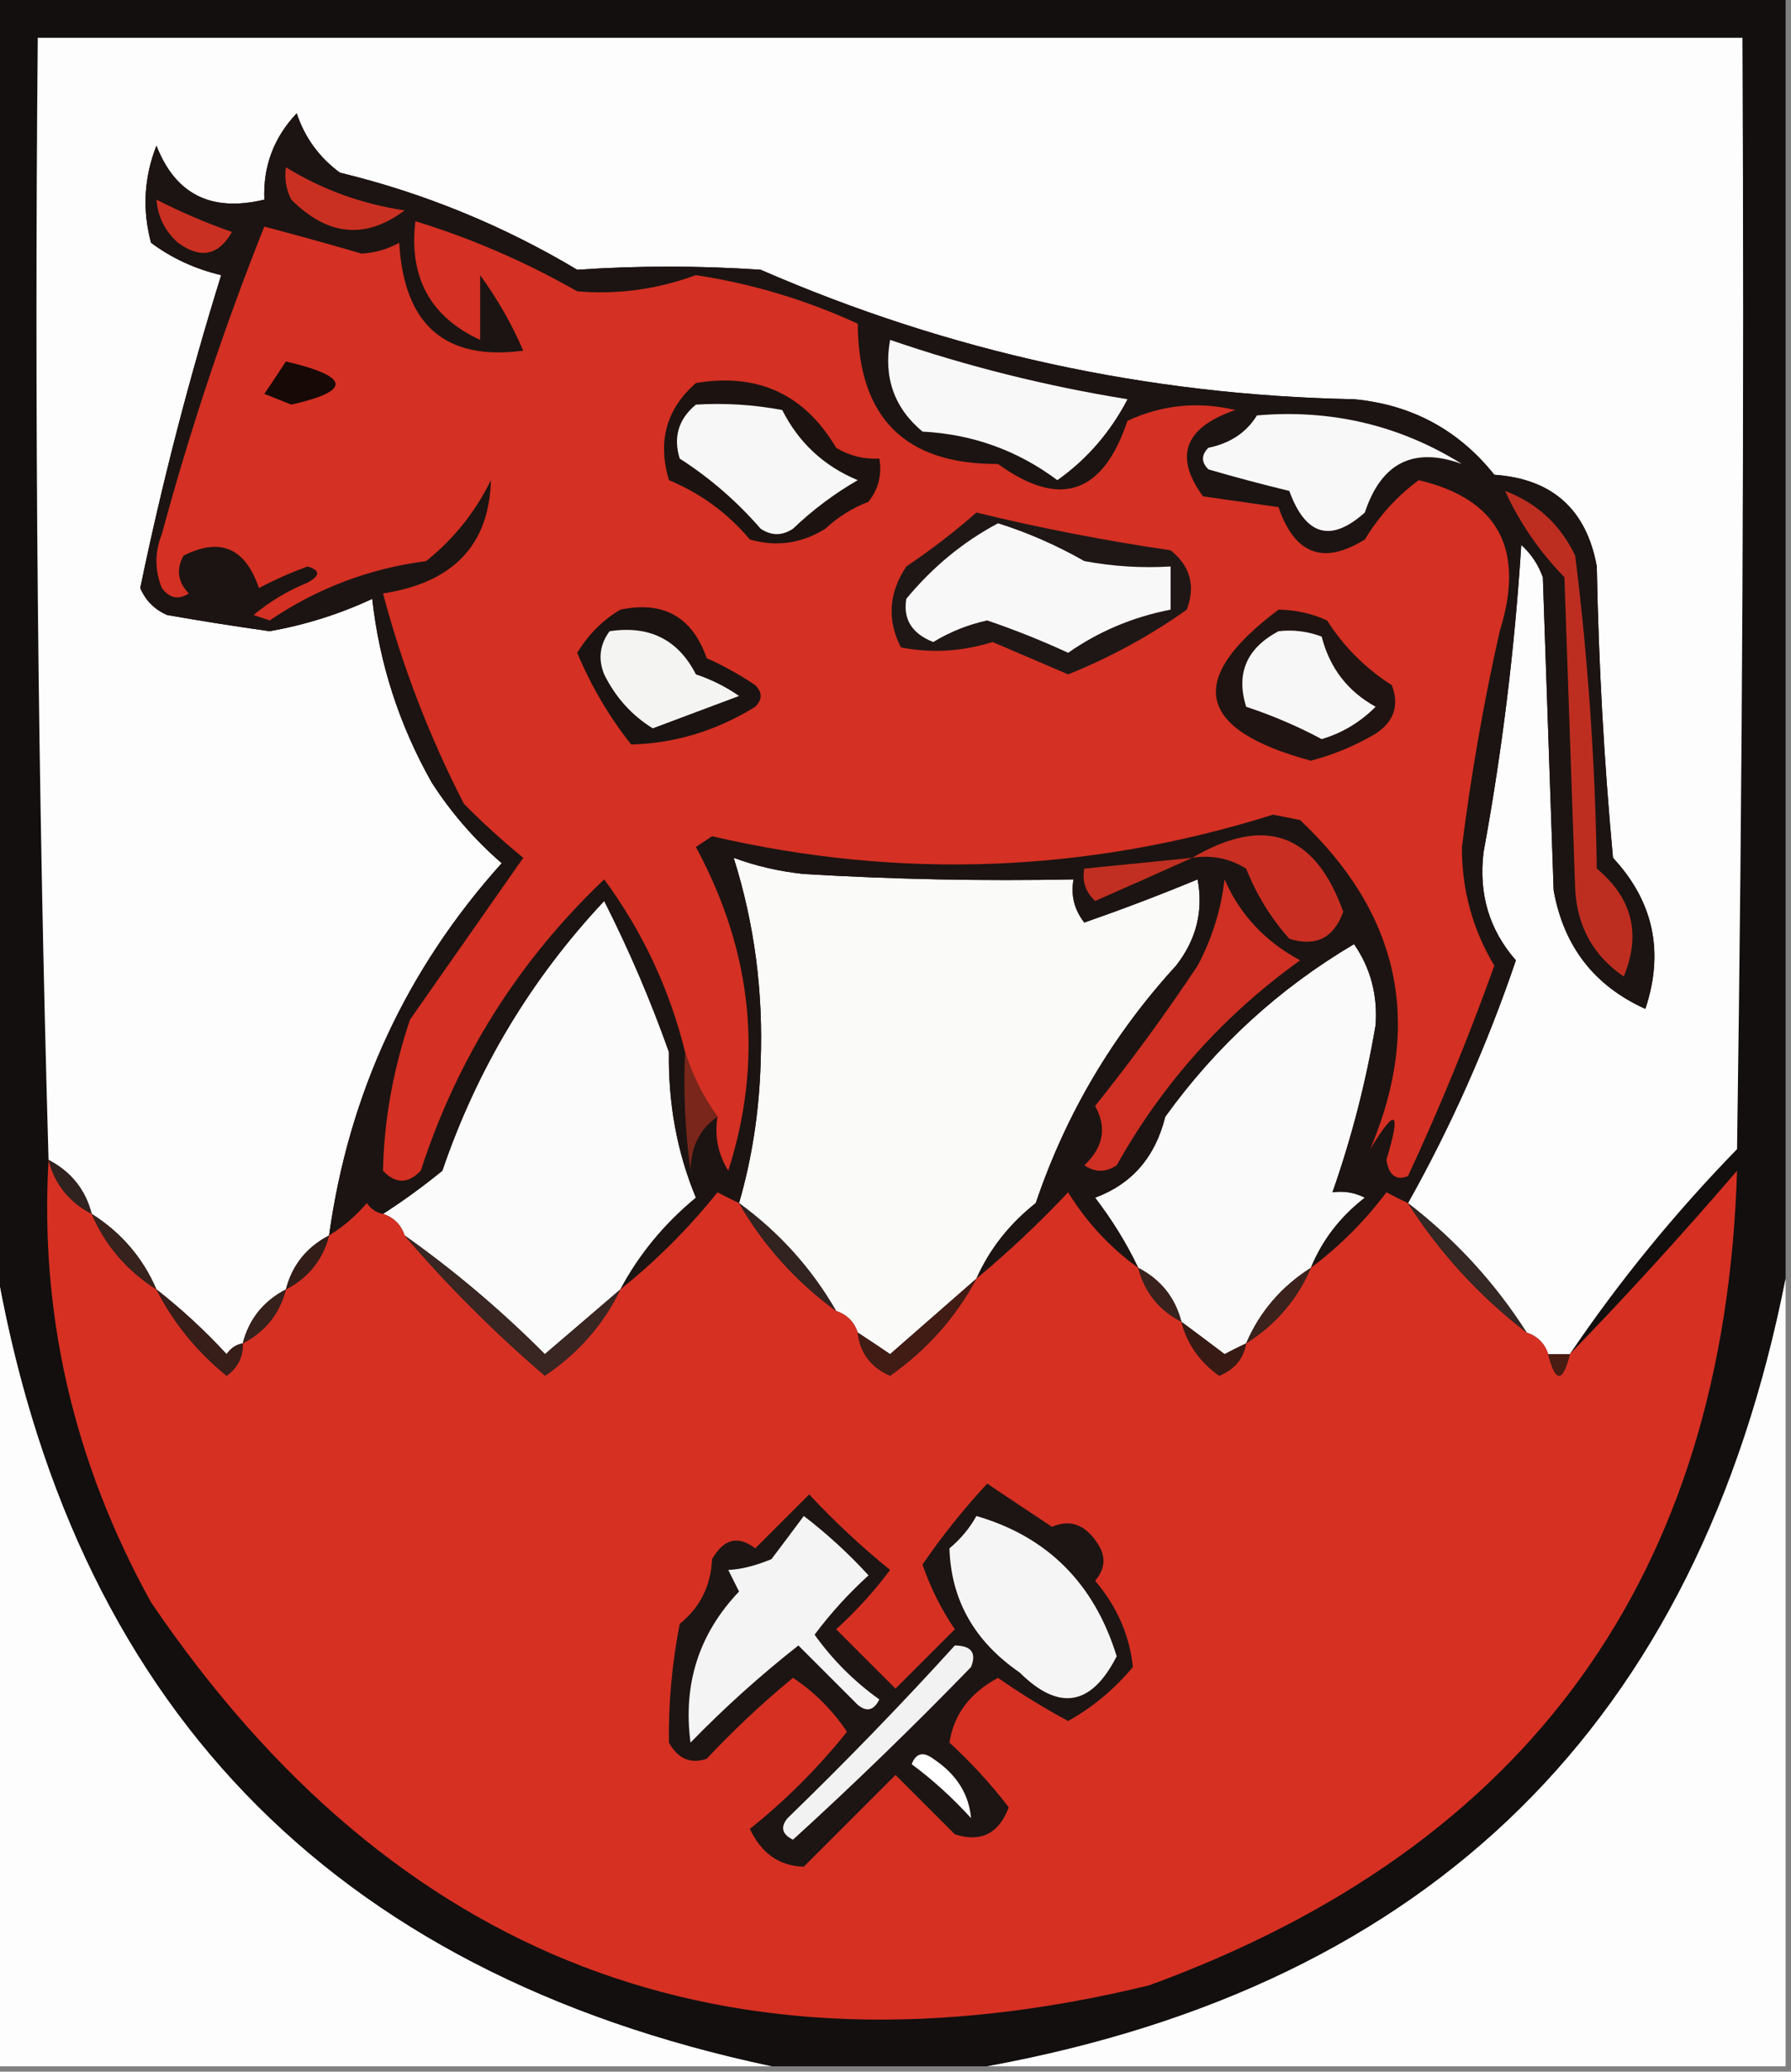 <?xml version="1.0" encoding="UTF-8"?>
<!DOCTYPE svg PUBLIC "-//W3C//DTD SVG 1.1//EN" "http://www.w3.org/Graphics/SVG/1.1/DTD/svg11.dtd">
<svg xmlns="http://www.w3.org/2000/svg" version="1.1" width="166px" height="192px" style="shape-rendering:geometricPrecision; text-rendering:geometricPrecision; image-rendering:optimizeQuality; fill-rule:evenodd; clip-rule:evenodd" xmlns:xlink="http://www.w3.org/1999/xlink">
<rect width="100%" height="100%" fill="#808080" stroke="none"/>
<g><path style="opacity:1" fill="#120f0e" d="M -0.5,-0.5 C 54.833,-0.5 110.167,-0.5 165.5,-0.5C 165.5,39.167 165.5,78.833 165.5,118.5C 157.376,159.624 132.709,183.957 91.5,191.5C 84.833,191.5 78.167,191.5 71.5,191.5C 30.467,182.802 6.467,157.802 -0.5,116.5C -0.5,77.5 -0.5,38.5 -0.5,-0.5 Z"/></g>
<g><path style="opacity:1" fill="#fdfdfd" d="M 145.5,125.5 C 144.833,125.5 144.167,125.5 143.5,125.5C 143.167,124.5 142.5,123.833 141.5,123.5C 138.564,118.895 134.898,114.895 130.5,111.5C 134.49,104.39 137.824,96.89 140.5,89C 138.037,86.192 137.037,82.859 137.5,79C 139.23,69.575 140.397,60.075 141,50.5C 141.915,51.328 142.581,52.328 143,53.5C 143.333,63.167 143.667,72.833 144,82.5C 144.923,87.694 147.756,91.361 152.5,93.5C 154.258,88.214 153.258,83.548 149.5,79.5C 148.668,70.518 148.168,61.518 148,52.5C 147.042,47.21 143.876,44.376 138.5,44C 135.177,39.838 130.844,37.505 125.5,37C 106.334,36.624 88,32.624 70.5,25C 64.806,24.616 59.139,24.616 53.5,25C 46.597,20.88 39.264,17.88 31.5,16C 29.578,14.58 28.245,12.747 27.5,10.5C 25.377,12.745 24.377,15.412 24.5,18.5C 19.594,19.687 16.261,18.02 14.5,13.5C 13.345,16.446 13.179,19.446 14,22.5C 15.916,23.928 18.083,24.928 20.5,25.5C 17.508,35.139 15.008,44.806 13,54.5C 13.5,55.667 14.333,56.5 15.5,57C 18.658,57.554 21.825,58.054 25,58.5C 28.352,57.898 31.518,56.898 34.5,55.5C 35.169,61.514 37.003,67.181 40,72.5C 41.793,75.295 43.96,77.795 46.5,80C 37.659,89.844 32.326,101.344 30.5,114.5C 28.413,115.585 27.08,117.251 26.5,119.5C 24.413,120.585 23.08,122.251 22.5,124.5C 21.883,124.611 21.383,124.944 21,125.5C 18.963,123.294 16.797,121.294 14.5,119.5C 13.243,116.573 11.243,114.239 8.5,112.5C 7.92,110.251 6.587,108.585 4.5,107.5C 3.507,72.906 3.174,38.24 3.5,3.5C 56.167,3.5 108.833,3.5 161.5,3.5C 161.667,37.835 161.5,72.168 161,106.5C 155.219,112.436 150.052,118.77 145.5,125.5 Z"/></g>
<g><path style="opacity:1" fill="#fafaf9" d="M 90.5,118.5 C 87.853,120.811 85.186,123.144 82.5,125.5C 81.482,124.807 80.482,124.141 79.5,123.5C 79.167,122.5 78.5,121.833 77.5,121.5C 75.234,117.564 72.234,114.231 68.5,111.5C 69.702,107.344 70.368,103.011 70.5,98.5C 70.755,91.909 69.922,85.576 68,79.5C 70.069,80.264 72.236,80.764 74.5,81C 82.827,81.5 91.16,81.666 99.5,81.5C 99.238,82.978 99.571,84.311 100.5,85.5C 104.056,84.26 107.556,82.927 111,81.5C 111.552,84.419 110.885,87.086 109,89.5C 103.123,95.92 98.79,103.253 96,111.5C 93.546,113.441 91.713,115.775 90.5,118.5 Z"/></g>
<g><path style="opacity:1" fill="#fbfbfb" d="M 57.5,119.5 C 55.186,121.477 52.853,123.477 50.5,125.5C 46.421,121.412 42.088,117.745 37.5,114.5C 37.167,113.5 36.5,112.833 35.5,112.5C 37.355,111.31 39.188,109.977 41,108.5C 44.213,99.071 49.213,90.738 56,83.5C 58.302,88.046 60.302,92.713 62,97.5C 61.928,102.308 62.761,106.808 64.5,111C 61.553,113.436 59.22,116.269 57.5,119.5 Z"/></g>
<g><path style="opacity:1" fill="#fbfafa" d="M 121.5,117.5 C 118.757,119.239 116.757,121.573 115.5,124.5C 114.85,124.804 114.183,125.137 113.5,125.5C 112.148,124.476 110.815,123.476 109.5,122.5C 108.92,120.251 107.587,118.585 105.5,117.5C 104.419,115.236 103.085,113.069 101.5,111C 104.913,109.731 107.079,107.231 108,103.5C 112.733,96.933 118.566,91.599 125.5,87.5C 127.029,89.707 127.695,92.207 127.5,95C 126.604,100.288 125.271,105.454 123.5,110.5C 124.552,110.351 125.552,110.517 126.5,111C 124.21,112.777 122.543,114.944 121.5,117.5 Z"/></g>
<g><path style="opacity:1" fill="#1c1412" d="M 130.5,111.5 C 129.85,111.196 129.183,110.863 128.5,110.5C 126.479,113.188 124.146,115.521 121.5,117.5C 122.543,114.944 124.21,112.777 126.5,111C 125.552,110.517 124.552,110.351 123.5,110.5C 125.271,105.454 126.604,100.288 127.5,95C 127.695,92.207 127.029,89.707 125.5,87.5C 118.566,91.599 112.733,96.933 108,103.5C 107.079,107.231 104.913,109.731 101.5,111C 103.085,113.069 104.419,115.236 105.5,117.5C 102.885,115.621 100.719,113.288 99,110.5C 96.297,113.371 93.464,116.038 90.5,118.5C 91.713,115.775 93.546,113.441 96,111.5C 98.79,103.253 103.123,95.92 109,89.5C 110.885,87.086 111.552,84.419 111,81.5C 107.556,82.927 104.056,84.26 100.5,85.5C 99.571,84.311 99.238,82.978 99.5,81.5C 91.16,81.666 82.827,81.5 74.5,81C 72.236,80.764 70.069,80.264 68,79.5C 69.922,85.576 70.755,91.909 70.5,98.5C 70.368,103.011 69.702,107.344 68.5,111.5C 67.85,111.196 67.183,110.863 66.5,110.5C 63.812,113.854 60.812,116.854 57.5,119.5C 59.22,116.269 61.553,113.436 64.5,111C 62.761,106.808 61.928,102.308 62,97.5C 60.302,92.713 58.302,88.046 56,83.5C 49.213,90.738 44.213,99.071 41,108.5C 39.188,109.977 37.355,111.31 35.5,112.5C 34.883,112.389 34.383,112.056 34,111.5C 32.961,112.71 31.794,113.71 30.5,114.5C 32.326,101.344 37.659,89.844 46.5,80C 43.96,77.795 41.793,75.295 40,72.5C 37.003,67.181 35.169,61.514 34.5,55.5C 31.518,56.898 28.352,57.898 25,58.5C 21.825,58.054 18.658,57.554 15.5,57C 14.333,56.5 13.5,55.667 13,54.5C 15.008,44.806 17.508,35.139 20.5,25.5C 18.083,24.928 15.916,23.928 14,22.5C 13.179,19.446 13.345,16.446 14.5,13.5C 16.261,18.02 19.594,19.687 24.5,18.5C 24.377,15.412 25.377,12.745 27.5,10.5C 28.245,12.747 29.578,14.58 31.5,16C 39.264,17.88 46.597,20.88 53.5,25C 59.139,24.616 64.806,24.616 70.5,25C 88,32.624 106.334,36.624 125.5,37C 130.844,37.505 135.177,39.838 138.5,44C 143.876,44.376 147.042,47.21 148,52.5C 148.168,61.518 148.668,70.518 149.5,79.5C 153.258,83.548 154.258,88.214 152.5,93.5C 147.756,91.361 144.923,87.694 144,82.5C 143.667,72.833 143.333,63.167 143,53.5C 142.581,52.328 141.915,51.328 141,50.5C 140.397,60.075 139.23,69.575 137.5,79C 137.037,82.859 138.037,86.192 140.5,89C 137.824,96.89 134.49,104.39 130.5,111.5 Z"/></g>
<g><path style="opacity:1" fill="#bd2e21" d="M 139.5,45.5 C 142.449,46.614 144.615,48.614 146,51.5C 147.193,61.117 147.859,70.784 148,80.5C 151.288,83.237 152.122,86.57 150.5,90.5C 147.717,88.605 146.217,85.939 146,82.5C 145.667,72.833 145.333,63.167 145,53.5C 142.683,51.114 140.849,48.447 139.5,45.5 Z"/></g>
<g><path style="opacity:1" fill="#f8f8f8" d="M 116.5,38.5 C 123.391,37.909 129.724,39.409 135.5,43C 131.026,41.38 128.026,42.88 126.5,47.5C 123.346,50.317 121.013,49.65 119.5,45.5C 116.961,44.885 114.461,44.218 112,43.5C 111.333,42.833 111.333,42.167 112,41.5C 114.026,41.085 115.526,40.085 116.5,38.5 Z"/></g>
<g><path style="opacity:1" fill="#f8f8f8" d="M 82.5,31.5 C 89.64,33.952 96.973,35.785 104.5,37C 102.899,40.067 100.732,42.567 98,44.5C 94.308,41.74 90.141,40.24 85.5,40C 82.875,37.804 81.875,34.971 82.5,31.5 Z"/></g>
<g><path style="opacity:1" fill="#d43023" d="M 66.5,103.5 C 65.158,101.639 64.158,99.639 63.5,97.5C 62.057,91.669 59.557,86.336 56,81.5C 48.058,89.048 42.391,98.048 39,108.5C 37.817,109.731 36.651,109.731 35.5,108.5C 35.59,103.867 36.423,99.2 38,94.5C 41.5,89.5 45,84.5 48.5,79.5C 46.613,77.96 44.78,76.293 43,74.5C 39.79,68.251 37.29,61.751 35.5,55C 42.011,54.003 45.345,50.503 45.5,44.5C 44.07,47.433 42.07,49.933 39.5,52C 34.2,52.696 29.367,54.529 25,57.5C 24.5,57.333 24,57.167 23.5,57C 25.001,55.748 26.668,54.748 28.5,54C 29.696,53.346 29.696,52.846 28.5,52.5C 26.941,53.074 25.441,53.74 24,54.5C 22.741,50.777 20.408,49.777 17,51.5C 16.316,52.784 16.483,53.95 17.5,55C 16.551,55.617 15.717,55.451 15,54.5C 14.333,52.833 14.333,51.167 15,49.5C 17.639,39.757 20.806,30.256 24.5,21C 27.412,21.767 30.412,22.601 33.5,23.5C 34.772,23.43 35.938,23.097 37,22.5C 37.443,30.128 41.276,33.461 48.5,32.5C 47.42,30.004 46.086,27.671 44.5,25.5C 44.5,27.5 44.5,29.5 44.5,31.5C 39.886,29.369 37.886,25.702 38.5,20.5C 43.701,22.098 48.701,24.265 53.5,27C 57.239,27.319 60.906,26.819 64.5,25.5C 69.715,26.294 74.715,27.794 79.5,30C 79.547,38.714 83.88,43.047 92.5,43C 98.224,47.149 102.224,45.816 104.5,39C 107.702,37.517 111.036,37.183 114.5,38C 109.785,39.614 108.785,42.28 111.5,46C 113.833,46.333 116.167,46.667 118.5,47C 119.996,51.386 122.663,52.386 126.5,50C 127.836,47.8 129.502,45.967 131.5,44.5C 138.884,46.254 141.384,50.92 139,58.5C 137.514,65.112 136.347,71.779 135.5,78.5C 135.481,82.444 136.481,86.111 138.5,89.5C 136.122,96.138 133.455,102.638 130.5,109C 129.4,109.432 128.733,108.932 128.5,107.5C 129.882,102.898 129.382,102.565 127,106.5C 131.927,94.888 129.76,84.721 120.5,76C 119.667,75.833 118.833,75.667 118,75.5C 100.807,80.895 83.474,81.561 66,77.5C 65.5,77.833 65,78.167 64.5,78.5C 69.776,88.271 70.776,98.271 67.5,108.5C 66.548,106.955 66.215,105.288 66.5,103.5 Z"/></g>
<g><path style="opacity:1" fill="#cf3023" d="M 113.5,81.5 C 114.921,84.758 117.254,87.258 120.5,89C 113.408,94.091 107.741,100.424 103.5,108C 102.5,108.667 101.5,108.667 100.5,108C 102.276,106.329 102.61,104.496 101.5,102.5C 104.86,98.307 108.027,93.974 111,89.5C 112.341,86.978 113.174,84.311 113.5,81.5 Z"/></g>
<g><path style="opacity:1" fill="#c02f21" d="M 110.5,79.5 C 107.601,80.81 104.601,82.143 101.5,83.5C 100.614,82.675 100.281,81.675 100.5,80.5C 103.833,80.167 107.167,79.833 110.5,79.5 Z"/></g>
<g><path style="opacity:1" fill="#c82f22" d="M 110.5,79.5 C 117.225,75.55 121.892,77.217 124.5,84.5C 123.622,86.939 121.955,87.772 119.5,87C 117.791,85.084 116.457,82.918 115.5,80.5C 113.955,79.548 112.288,79.215 110.5,79.5 Z"/></g>
<g><path style="opacity:1" fill="#1a1311" d="M 57.5,56.5 C 61.497,55.668 64.164,57.168 65.5,61C 67.081,61.706 68.581,62.54 70,63.5C 70.667,64.167 70.667,64.833 70,65.5C 66.414,67.722 62.581,68.889 58.5,69C 56.455,66.414 54.788,63.58 53.5,60.5C 54.549,58.784 55.882,57.451 57.5,56.5 Z"/></g>
<g><path style="opacity:1" fill="#1f1411" d="M 118.5,56.5 C 120.06,56.519 121.56,56.852 123,57.5C 124.554,59.938 126.554,61.938 129,63.5C 129.711,65.367 129.211,66.867 127.5,68C 125.61,69.112 123.61,69.946 121.5,70.5C 110.868,67.635 109.868,62.968 118.5,56.5 Z"/></g>
<g><path style="opacity:1" fill="#f8f7f7" d="M 118.5,58.5 C 119.873,58.343 121.207,58.51 122.5,59C 123.244,61.907 124.91,64.073 127.5,65.5C 126.071,66.935 124.405,67.935 122.5,68.5C 120.289,67.315 117.955,66.315 115.5,65.5C 114.54,62.411 115.54,60.078 118.5,58.5 Z"/></g>
<g><path style="opacity:1" fill="#f4f4f3" d="M 56.5,58.5 C 60.193,57.944 62.859,59.278 64.5,62.5C 65.931,62.977 67.264,63.643 68.5,64.5C 65.833,65.5 63.167,66.5 60.5,67.5C 58.551,66.293 57.051,64.627 56,62.5C 55.421,61.072 55.588,59.738 56.5,58.5 Z"/></g>
<g><path style="opacity:1" fill="#1f1716" d="M 90.5,47.5 C 96.408,48.943 102.408,50.11 108.5,51C 110.325,52.466 110.825,54.299 110,56.5C 106.568,58.932 102.902,60.932 99,62.5C 96.667,61.5 94.333,60.5 92,59.5C 89.192,60.386 86.359,60.553 83.5,60C 82.203,57.455 82.37,54.955 84,52.5C 86.326,50.934 88.492,49.268 90.5,47.5 Z"/></g>
<g><path style="opacity:1" fill="#f9f8f8" d="M 92.5,48.5 C 95.223,49.352 97.89,50.519 100.5,52C 103.146,52.497 105.813,52.664 108.5,52.5C 108.5,53.833 108.5,55.167 108.5,56.5C 105.011,57.179 101.844,58.512 99,60.5C 96.594,59.384 94.094,58.384 91.5,57.5C 89.726,57.887 88.059,58.553 86.5,59.5C 84.525,58.725 83.691,57.391 84,55.5C 86.441,52.546 89.275,50.213 92.5,48.5 Z"/></g>
<g><path style="opacity:1" fill="#1c1311" d="M 64.5,35.5 C 70.234,34.535 74.568,36.535 77.5,41.5C 78.736,42.246 80.07,42.579 81.5,42.5C 81.762,43.978 81.429,45.311 80.5,46.5C 78.998,47.083 77.665,47.916 76.5,49C 74.305,50.373 71.971,50.706 69.5,50C 67.444,47.556 64.944,45.723 62,44.5C 60.927,40.9 61.761,37.9 64.5,35.5 Z"/></g>
<g><path style="opacity:1" fill="#f8f7f7" d="M 64.5,37.5 C 67.187,37.336 69.854,37.503 72.5,38C 74.036,41.036 76.369,43.203 79.5,44.5C 77.321,45.757 75.321,47.257 73.5,49C 72.5,49.667 71.5,49.667 70.5,49C 68.295,46.46 65.795,44.293 63,42.5C 62.387,40.505 62.887,38.838 64.5,37.5 Z"/></g>
<g><path style="opacity:1" fill="#170906" d="M 26.5,33.5 C 32.465,34.895 32.632,36.228 27,37.5C 26.167,37.167 25.333,36.833 24.5,36.5C 25.192,35.482 25.859,34.482 26.5,33.5 Z"/></g>
<g><path style="opacity:1" fill="#c93022" d="M 14.5,18.5 C 16.742,19.648 19.076,20.648 21.5,21.5C 20.252,23.69 18.586,24.023 16.5,22.5C 15.295,21.423 14.628,20.09 14.5,18.5 Z"/></g>
<g><path style="opacity:1" fill="#ca3022" d="M 26.5,15.5 C 29.839,17.567 33.506,18.9 37.5,19.5C 33.879,22.212 30.379,21.878 27,18.5C 26.517,17.552 26.351,16.552 26.5,15.5 Z"/></g>
<g><path style="opacity:1" fill="#7a261b" d="M 63.5,97.5 C 64.158,99.639 65.158,101.639 66.5,103.5C 64.883,104.589 64.05,106.256 64,108.5C 63.501,104.848 63.335,101.182 63.5,97.5 Z"/></g>
<g><path style="opacity:1" fill="#d63023" d="M 4.5,107.5 C 5.08,109.749 6.413,111.415 8.5,112.5C 9.757,115.427 11.757,117.761 14.5,119.5C 16.051,122.563 18.218,125.229 21,127.5C 22.039,126.756 22.539,125.756 22.5,124.5C 24.587,123.415 25.92,121.749 26.5,119.5C 28.587,118.415 29.92,116.749 30.5,114.5C 31.794,113.71 32.961,112.71 34,111.5C 34.383,112.056 34.883,112.389 35.5,112.5C 36.5,112.833 37.167,113.5 37.5,114.5C 41.479,119.146 45.812,123.479 50.5,127.5C 53.595,125.411 55.929,122.744 57.5,119.5C 60.812,116.854 63.812,113.854 66.5,110.5C 67.183,110.863 67.85,111.196 68.5,111.5C 70.766,115.436 73.766,118.769 77.5,121.5C 78.5,121.833 79.167,122.5 79.5,123.5C 79.712,125.384 80.712,126.717 82.5,127.5C 85.926,125.08 88.592,122.08 90.5,118.5C 93.464,116.038 96.297,113.371 99,110.5C 100.719,113.288 102.885,115.621 105.5,117.5C 106.08,119.749 107.413,121.415 109.5,122.5C 110.031,124.544 111.198,126.211 113,127.5C 114.417,126.922 115.25,125.922 115.5,124.5C 118.243,122.761 120.243,120.427 121.5,117.5C 124.146,115.521 126.479,113.188 128.5,110.5C 129.183,110.863 129.85,111.196 130.5,111.5C 133.436,116.105 137.102,120.105 141.5,123.5C 142.5,123.833 143.167,124.5 143.5,125.5C 144.167,128.167 144.833,128.167 145.5,125.5C 150.801,120.029 155.967,114.362 161,108.5C 159.846,145.984 141.679,171.151 106.5,184C 67.355,193.501 36.522,181.667 14,148.5C 6.839,135.537 3.672,121.87 4.5,107.5 Z"/></g>
<g><path style="opacity:1" fill="#30221f" d="M 4.5,107.5 C 6.587,108.585 7.92,110.251 8.5,112.5C 6.413,111.415 5.08,109.749 4.5,107.5 Z"/></g>
<g><path style="opacity:1" fill="#322320" d="M 68.5,111.5 C 72.234,114.231 75.234,117.564 77.5,121.5C 73.766,118.769 70.766,115.436 68.5,111.5 Z"/></g>
<g><path style="opacity:1" fill="#342724" d="M 130.5,111.5 C 134.898,114.895 138.564,118.895 141.5,123.5C 137.102,120.105 133.436,116.105 130.5,111.5 Z"/></g>
<g><path style="opacity:1" fill="#37221d" d="M 8.5,112.5 C 11.243,114.239 13.243,116.573 14.5,119.5C 11.757,117.761 9.757,115.427 8.5,112.5 Z"/></g>
<g><path style="opacity:1" fill="#321d19" d="M 30.5,114.5 C 29.92,116.749 28.587,118.415 26.5,119.5C 27.08,117.251 28.413,115.585 30.5,114.5 Z"/></g>
<g><path style="opacity:1" fill="#fdfdfd" d="M -0.5,116.5 C 6.467,157.802 30.467,182.802 71.5,191.5C 47.5,191.5 23.5,191.5 -0.5,191.5C -0.5,166.5 -0.5,141.5 -0.5,116.5 Z"/></g>
<g><path style="opacity:1" fill="#392622" d="M 37.5,114.5 C 42.088,117.745 46.421,121.412 50.5,125.5C 52.853,123.477 55.186,121.477 57.5,119.5C 55.929,122.744 53.595,125.411 50.5,127.5C 45.812,123.479 41.479,119.146 37.5,114.5 Z"/></g>
<g><path style="opacity:1" fill="#39221d" d="M 105.5,117.5 C 107.587,118.585 108.92,120.251 109.5,122.5C 107.413,121.415 106.08,119.749 105.5,117.5 Z"/></g>
<g><path style="opacity:1" fill="#fdfdfd" d="M 165.5,118.5 C 165.5,142.833 165.5,167.167 165.5,191.5C 140.833,191.5 116.167,191.5 91.5,191.5C 132.709,183.957 157.376,159.624 165.5,118.5 Z"/></g>
<g><path style="opacity:1" fill="#36211d" d="M 26.5,119.5 C 25.92,121.749 24.587,123.415 22.5,124.5C 23.08,122.251 24.413,120.585 26.5,119.5 Z"/></g>
<g><path style="opacity:1" fill="#3b221d" d="M 121.5,117.5 C 120.243,120.427 118.243,122.761 115.5,124.5C 116.757,121.573 118.757,119.239 121.5,117.5 Z"/></g>
<g><path style="opacity:1" fill="#371e19" d="M 14.5,119.5 C 16.797,121.294 18.963,123.294 21,125.5C 21.383,124.944 21.883,124.611 22.5,124.5C 22.539,125.756 22.039,126.756 21,127.5C 18.218,125.229 16.051,122.563 14.5,119.5 Z"/></g>
<g><path style="opacity:1" fill="#381a14" d="M 109.5,122.5 C 110.815,123.476 112.148,124.476 113.5,125.5C 114.183,125.137 114.85,124.804 115.5,124.5C 115.25,125.922 114.417,126.922 113,127.5C 111.198,126.211 110.031,124.544 109.5,122.5 Z"/></g>
<g><path style="opacity:1" fill="#411c15" d="M 90.5,118.5 C 88.592,122.08 85.926,125.08 82.5,127.5C 80.712,126.717 79.712,125.384 79.5,123.5C 80.482,124.141 81.482,124.807 82.5,125.5C 85.186,123.144 87.853,120.811 90.5,118.5 Z"/></g>
<g><path style="opacity:1" fill="#481b13" d="M 143.5,125.5 C 144.167,125.5 144.833,125.5 145.5,125.5C 144.833,128.167 144.167,128.167 143.5,125.5 Z"/></g>
<g><path style="opacity:1" fill="#1d1513" d="M 91.5,137.5 C 93.471,138.823 95.471,140.156 97.5,141.5C 99.329,140.718 100.829,141.384 102,143.5C 102.492,144.549 102.326,145.549 101.5,146.5C 103.539,148.899 104.705,151.566 105,154.5C 103.281,156.557 101.281,158.224 99,159.5C 96.766,158.299 94.599,156.965 92.5,155.5C 89.901,156.899 88.401,158.899 88,161.5C 90.018,163.35 91.851,165.35 93.5,167.5C 92.573,169.946 90.906,170.779 88.5,170C 86.667,168.167 84.833,166.333 83,164.5C 80.167,167.333 77.333,170.167 74.5,173C 72.248,172.95 70.582,171.784 69.5,169.5C 72.833,166.833 75.833,163.833 78.5,160.5C 77.167,158.5 75.5,156.833 73.5,155.5C 70.683,157.817 68.016,160.317 65.5,163C 64.004,163.507 62.837,163.007 62,161.5C 61.949,157.843 62.282,154.177 63,150.5C 64.887,148.974 65.887,146.974 66,144.5C 67.079,142.606 68.413,142.273 70,143.5C 71.667,141.833 73.333,140.167 75,138.5C 77.349,141.017 79.849,143.35 82.5,145.5C 81.018,147.483 79.351,149.316 77.5,151C 79.333,152.833 81.167,154.667 83,156.5C 84.833,154.667 86.667,152.833 88.5,151C 87.236,149.139 86.236,147.139 85.5,145C 87.32,142.348 89.32,139.848 91.5,137.5 Z"/></g>
<g><path style="opacity:1" fill="#f4f4f4" d="M 74.5,140.5 C 76.63,142.127 78.63,143.96 80.5,146C 78.649,147.684 76.982,149.517 75.5,151.5C 77.167,153.833 79.167,155.833 81.5,157.5C 80.998,158.521 80.332,158.688 79.5,158C 77.667,156.167 75.833,154.333 74,152.5C 70.478,155.266 67.145,158.266 64,161.5C 63.287,156.066 64.787,151.399 68.5,147.5C 68.167,146.833 67.833,146.167 67.5,145.5C 68.687,145.446 70.02,145.113 71.5,144.5C 72.524,143.148 73.524,141.815 74.5,140.5 Z"/></g>
<g><path style="opacity:1" fill="#f6f5f5" d="M 90.5,140.5 C 97.086,142.419 101.42,146.753 103.5,153.5C 101.152,158.119 98.152,158.619 94.5,155C 90.317,152.119 88.15,148.286 88,143.5C 89.045,142.627 89.878,141.627 90.5,140.5 Z"/></g>
<g><path style="opacity:1" fill="#f3f2f2" d="M 88.5,152.5 C 90.028,152.517 90.528,153.184 90,154.5C 84.652,160.015 79.152,165.348 73.5,170.5C 72.479,169.998 72.312,169.332 73,168.5C 78.37,163.298 83.536,157.965 88.5,152.5 Z"/></g>
<g><path style="opacity:1" fill="#fefffe" d="M 84.5,163.5 C 84.897,162.475 85.563,162.308 86.5,163C 88.638,164.422 89.805,166.255 90,168.5C 88.296,166.627 86.463,164.96 84.5,163.5 Z"/></g>
</svg>
